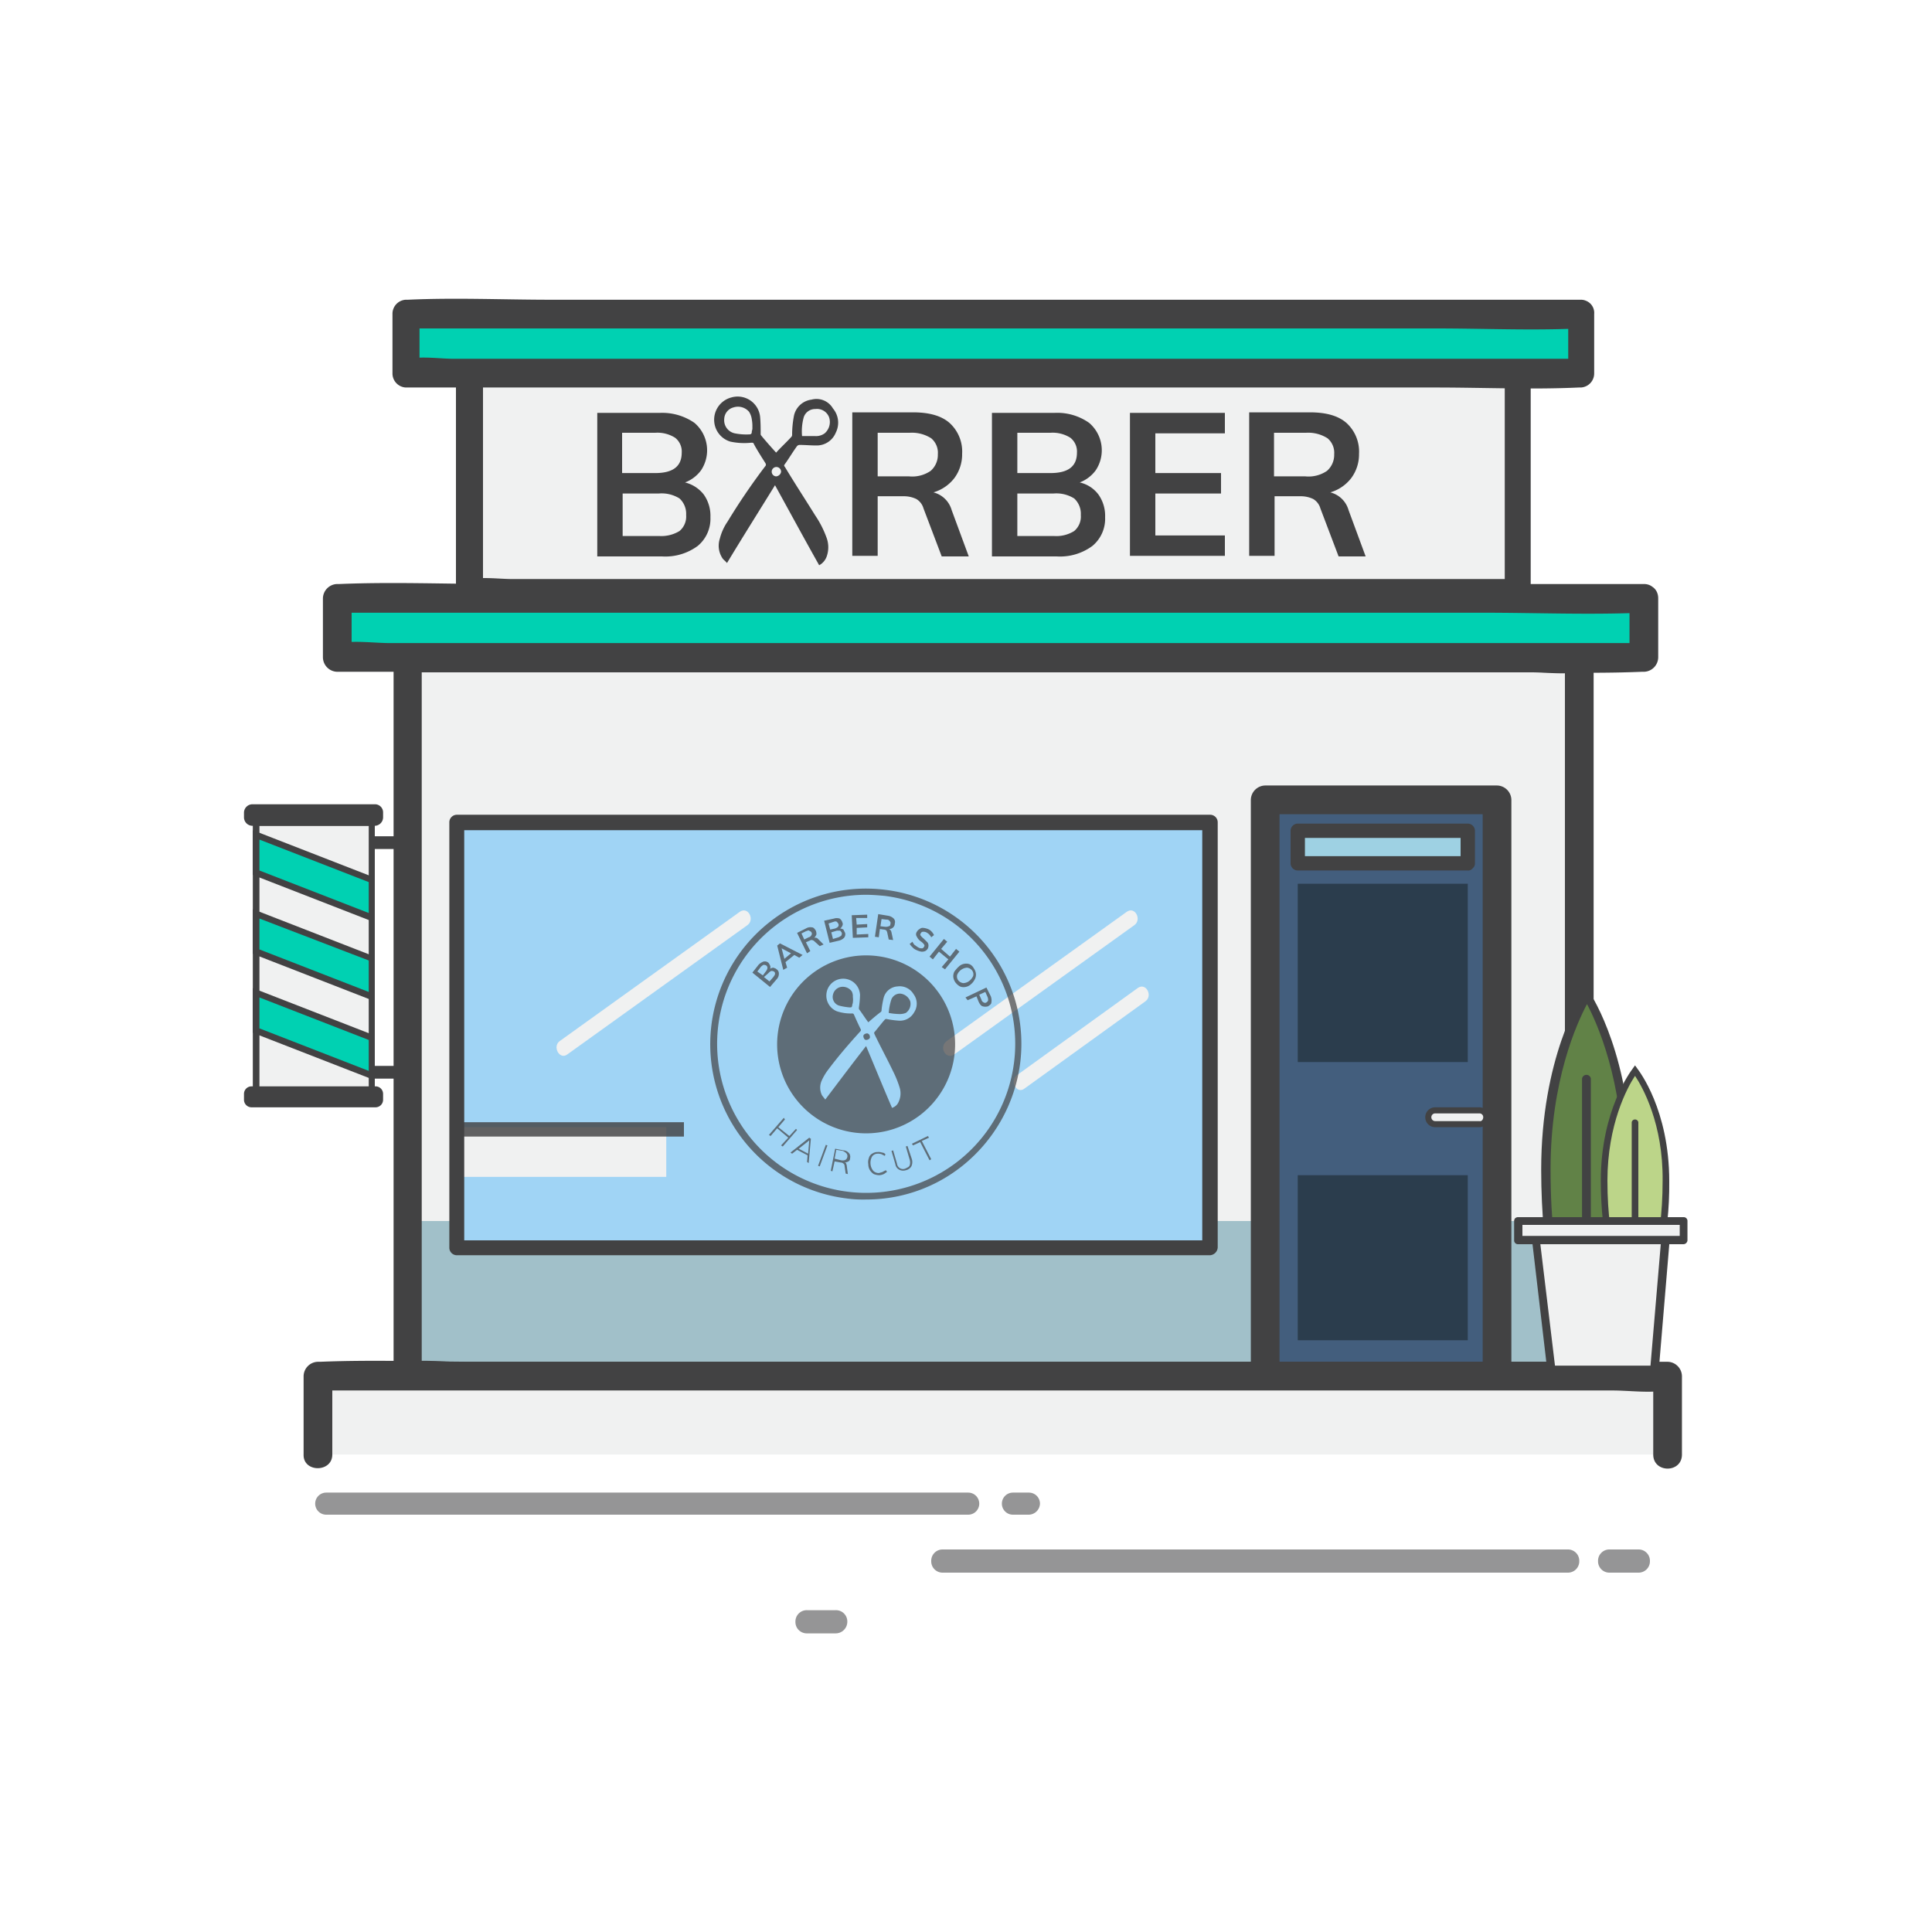 <svg id="Layer_1" data-name="Layer 1" xmlns="http://www.w3.org/2000/svg" viewBox="0 0 350 350"><defs><style>.cls-2{fill:#f0f1f1}.cls-3{fill:#424243}.cls-5{opacity:.56}.cls-7{fill:#2b3d4d}.cls-9{fill:#00d1b2}</style></defs><path style="fill:#a1c0c9" d="M73.8 119.2h212.3v130.1H73.8z"/><path class="cls-2" d="M73.8 119.2h212.3v102H73.8z"/><path class="cls-3" d="M286.1 246.7H82.5c-2.6 0-5.7-.4-8.3 0h-.4l2.6 2.6V119.2l-2.6 2.6h203.6c2.6 0 5.7.4 8.3 0h.4l-2.6-2.6v130.1c0 3.4 5.2 3.4 5.2 0V119.2a2.65 2.65 0 0 0-2.6-2.6H100c-8.6 0-17.2-.4-25.7 0h-.4a2.65 2.65 0 0 0-2.6 2.6v130.1a2.65 2.65 0 0 0 2.6 2.6H260c8.6 0 17.2.4 25.7 0h.4c3.4 0 3.4-5.2 0-5.2Z"/><path style="fill:#435e7d" d="M229.2 144.8h42v104.5h-42z"/><path class="cls-3" d="M271.2 246.7h-42l2.6 2.6V144.9l-2.6 2.6h42l-2.6-2.6v104.4c0 3.4 5.2 3.4 5.2 0V144.9a2.65 2.65 0 0 0-2.6-2.6h-42a2.65 2.65 0 0 0-2.6 2.6v104.4a2.65 2.65 0 0 0 2.6 2.6h42c3.4 0 3.4-5.2 0-5.2Z"/><g class="cls-5"><path class="cls-3" d="M175.4 274.4H59.1a2 2 0 0 1-2-2 2 2 0 0 1 2-2h116.3a2 2 0 0 1 2 2 2 2 0 0 1-2 2Z"/></g><g class="cls-5"><path class="cls-3" d="M186.4 274.4h-2.9a2 2 0 0 1-2-2 2 2 0 0 1 2-2h2.9a2 2 0 0 1 2 2 2.07 2.07 0 0 1-2 2Z"/></g><g class="cls-5"><path class="cls-3" d="M284 284.9H170.8a2.05 2.05 0 0 1-2.1-2.1 2.05 2.05 0 0 1 2.1-2.1H284a2.05 2.05 0 0 1 2.1 2.1 2.05 2.05 0 0 1-2.1 2.1Z"/></g><g class="cls-5"><path class="cls-3" d="M296.8 284.9h-5.2a2.05 2.05 0 0 1-2.1-2.1 2.05 2.05 0 0 1 2.1-2.1h5.2a2.05 2.05 0 0 1 2.1 2.1 2.05 2.05 0 0 1-2.1 2.1Z"/></g><g class="cls-5"><path class="cls-3" d="M151.4 295.9h-5.2a2.05 2.05 0 0 1-2.1-2.1 2.05 2.05 0 0 1 2.1-2.1h5.2a2.05 2.05 0 0 1 2.1 2.1 2.11 2.11 0 0 1-2.1 2.1Z"/></g><path style="fill:#a0d4f5" d="M81.5 149h136.7v77.1H81.5z"/><path class="cls-7" d="M235.1 212.9h30.8v29.9h-30.8z"/><path style="fill:#9ed1e3" d="M235.1 150.5h30.8v5.9h-30.8z"/><path class="cls-3" d="M267.2 150.5a1.32 1.32 0 0 0-1.3-1.3h-30.8a1.32 1.32 0 0 0-1.3 1.3v5.9a1.32 1.32 0 0 0 1.3 1.3h30.8a1 1 0 0 0 .8-.3.1.1 0 0 0 .1-.1.1.1 0 0 1 .1-.1 1.14 1.14 0 0 0 .3-.8Zm-2.6 4.6h-28.2v-3.3h28.2Z"/><path class="cls-7" d="M235.1 160.1h30.8v32.3h-30.8z"/><path class="cls-2" d="M258.7 202.8v-.7a.9.9 0 0 1 .9-.9h8.7a.9.9 0 0 1 .9.9v.7a.9.9 0 0 1-.9.9h-8.7a.9.9 0 0 1-.9-.9Z"/><path class="cls-3" d="M258.2 202.4a1.79 1.79 0 0 1 1.8-1.8h8a1.8 1.8 0 1 1 0 3.6h-8a1.79 1.79 0 0 1-1.8-1.8Zm10.5 0a.68.68 0 0 0-.7-.7h-8a.7.7 0 0 0 0 1.4h8c.4.1.7-.3.7-.7Z"/><path class="cls-9" d="M61.1 108.4h236.7v10.7H61.1z"/><path class="cls-3" d="M297.8 105.8H90.3c-9.6 0-19.2-.4-28.8 0h-.4a2.65 2.65 0 0 0-2.6 2.6v10.7a2.65 2.65 0 0 0 2.6 2.6h207.5c9.6 0 19.2.4 28.8 0h.4a2.65 2.65 0 0 0 2.6-2.6v-10.7c0-3.4-5.2-3.4-5.2 0v10.7l2.6-2.6H70.7c-2.9 0-6.3-.5-9.2 0h-.4l2.6 2.6v-10.7l-2.6 2.6h207.5c9.6 0 19.2.4 28.8 0h.4c3.3 0 3.3-5.2 0-5.2Z"/><path class="cls-2" d="M85 64.4h189.9v43.1H85z"/><path class="cls-3" d="M274.9 61.8H108.4c-7.7 0-15.4-.4-23.1 0H85a2.55 2.55 0 0 0-2.4 2.6v43.1a2.55 2.55 0 0 0 2.4 2.6h166.5c7.7 0 15.4.4 23.1 0h.3a2.55 2.55 0 0 0 2.4-2.6V64.4a2.36 2.36 0 1 0-4.7 0v43.1c.8-.9 1.6-1.7 2.4-2.6H92.9c-2.4 0-5.1-.4-7.5 0h-.3c.8.9 1.6 1.7 2.4 2.6V64.4c-.8.9-1.6 1.7-2.4 2.6h166.5c7.7 0 15.4.4 23.1 0h.3c2.9 0 3-5.2-.1-5.2Z"/><path class="cls-9" d="M73.6 56.9h212.8v10.7H73.6z"/><path class="cls-3" d="M286.4 54.3H99.8c-8.6 0-17.3-.4-25.9 0h-.4a2.55 2.55 0 0 0-2.4 2.6v10.7a2.55 2.55 0 0 0 2.4 2.6h186.6c8.6 0 17.3.4 25.9 0h.4a2.55 2.55 0 0 0 2.4-2.6V56.9a2.36 2.36 0 1 0-4.7 0v10.7c.8-.9 1.6-1.7 2.4-2.6H82.3c-2.6 0-5.7-.5-8.3 0h-.4c.8.9 1.6 1.7 2.4 2.6V56.9c-.8.9-1.6 1.7-2.4 2.6h186.6c8.6 0 17.3.4 25.9 0h.4c2.9 0 2.9-5.2-.1-5.2Z"/><path class="cls-2" d="M57.6 249.3h244.5v14.2H57.6z"/><path class="cls-3" d="M60.2 263.5v-14.2l-2.6 2.6h234.5c3.1 0 6.5.5 9.6 0h.4l-2.6-2.6v14.2c0 3.4 5.2 3.4 5.2 0v-14.2a2.65 2.65 0 0 0-2.6-2.6H87.7c-9.9 0-19.8-.4-29.7 0h-.4a2.65 2.65 0 0 0-2.6 2.6v14.2c-.1 3.3 5.2 3.3 5.2 0Z"/><path class="cls-2" d="M81.6 204.2h39.1v9H81.6z"/><path class="cls-3" d="M81.5 203.3h42.4v2.6H81.5z" style="opacity:.82"/><path class="cls-2" d="M102.8 191c10.9-7.8 21.7-15.6 32.6-23.4 1.4-1 .1-3.5-1.4-2.4-10.9 7.8-21.7 15.6-32.6 23.4-1.4 1 0 3.5 1.4 2.4Zm70.1 0c10.9-7.8 21.7-15.6 32.6-23.4 1.4-1 .1-3.5-1.4-2.4-10.9 7.8-21.7 15.6-32.6 23.4-1.5 1.1-.1 3.5 1.4 2.4Zm12.7 6.2c7.3-5.3 14.6-10.5 21.9-15.8 1.4-1 .1-3.5-1.4-2.4-7.3 5.3-14.6 10.5-21.9 15.8-1.4 1 0 3.5 1.4 2.4Z"/><path class="cls-3" d="M219.2 227.4H82.8a1.37 1.37 0 0 1-1.4-1.4v-77a1.37 1.37 0 0 1 1.4-1.4h136.4a1.37 1.37 0 0 1 1.4 1.4v77a1.5 1.5 0 0 1-1.4 1.4Zm-135.1-2.7h133.7v-74.3H84.1Zm43.4-135.1a6.65 6.65 0 0 1 1.2 4.1 6.39 6.39 0 0 1-2.3 5.2 9.88 9.88 0 0 1-6.5 1.9h-11.7v-26h11.3a10.24 10.24 0 0 1 6.3 1.8 6.53 6.53 0 0 1 1.2 8.6 6.43 6.43 0 0 1-2.9 2.2 6.15 6.15 0 0 1 3.4 2.2Zm-14.8-3.9h6c3.2 0 4.8-1.2 4.8-3.7a3.16 3.16 0 0 0-1.2-2.7 6 6 0 0 0-3.6-.9h-6Zm10.4 10.5a3.43 3.43 0 0 0 1.2-2.9 3.77 3.77 0 0 0-1.2-3 6.1 6.1 0 0 0-3.7-.9h-6.6v7.7h6.6a6.31 6.31 0 0 0 3.7-.9Zm52.4 4.6h-4.9l-3.3-8.7a2.9 2.9 0 0 0-1.3-1.7 5.21 5.21 0 0 0-2.3-.5H159v10.8h-4.6v-26h11c2.9 0 5.1.6 6.6 1.9a7 7 0 0 1 2.3 5.6 7.22 7.22 0 0 1-1.4 4.4 7.44 7.44 0 0 1-3.8 2.6 4.6 4.6 0 0 1 3.3 3.2Zm-10.8-14.5a5.89 5.89 0 0 0 3.9-1 3.84 3.84 0 0 0 1.3-3 3.43 3.43 0 0 0-1.2-2.9 6.52 6.52 0 0 0-3.9-1H159v7.9Zm34.3 3.3a6.65 6.65 0 0 1 1.2 4.1 6.39 6.39 0 0 1-2.3 5.2 9.88 9.88 0 0 1-6.5 1.9h-11.7v-26H191a10 10 0 0 1 6.3 1.8 6.53 6.53 0 0 1 1.2 8.6 6.43 6.43 0 0 1-2.9 2.2 5.82 5.82 0 0 1 3.4 2.2Zm-14.7-3.9h6c3.2 0 4.8-1.2 4.8-3.7a3.16 3.16 0 0 0-1.2-2.7 6 6 0 0 0-3.6-.9h-6Zm10.3 10.5a3.43 3.43 0 0 0 1.2-2.9 3.77 3.77 0 0 0-1.2-3 6.1 6.1 0 0 0-3.7-.9h-6.6v7.7h6.6a6.1 6.1 0 0 0 3.7-.9Zm10.1 4.6v-26h17.2v3.7h-12.6v7.2h11.9v3.7h-11.9V97h12.6v3.7h-17.2Zm42.7 0h-4.9l-3.3-8.7a2.9 2.9 0 0 0-1.3-1.7 5.21 5.21 0 0 0-2.3-.5h-4.7v10.8h-4.6v-26h11c2.9 0 5.1.6 6.6 1.9a7 7 0 0 1 2.3 5.6 7.22 7.22 0 0 1-1.4 4.4 7.44 7.44 0 0 1-3.8 2.6 4.6 4.6 0 0 1 3.3 3.2Zm-10.9-14.5a5.89 5.89 0 0 0 3.9-1 3.84 3.84 0 0 0 1.3-3 3.43 3.43 0 0 0-1.2-2.9 6.52 6.52 0 0 0-3.9-1h-5.8v7.9Z"/><path d="M294.8 211.9c0 17.4-3.3 31.5-7.4 31.5s-7.4-14.1-7.4-31.5c0-20.2 7.4-31.5 7.4-31.5s7.4 11 7.4 31.5Z" style="fill:#618247"/><path class="cls-3" d="M287.4 244.1c-5.3 0-8.2-16.6-8.2-32.2 0-20.2 7.2-31.4 7.5-31.9l.7-1 .7 1c.3.5 7.5 11.5 7.5 31.9 0 15.6-2.8 32.2-8.2 32.2Zm.1-62.2c-1.8 3.4-6.6 13.8-6.6 29.9 0 19.1 3.8 30.8 6.6 30.8s6.6-11.7 6.6-30.8c-.1-16.2-4.8-26.5-6.6-29.9Z"/><path class="cls-3" d="M287.4 239a.77.77 0 0 1-.8-.7v-42.9a.81.81 0 0 1 1.6 0v42.9a.71.71 0 0 1-.8.7Z"/><path d="M301.9 213.9c0 11-2.5 20-5.6 20s-5.6-9-5.6-20c0-12.8 5.6-20 5.6-20s5.6 7 5.6 20Z" style="fill:#bcd589"/><path class="cls-3" d="M296.2 234.4c-4.1 0-6.2-10.5-6.2-20.5 0-12.8 5.5-19.9 5.7-20.2l.5-.7.5.7c.2.3 5.7 7.3 5.7 20.3.1 9.8-2.1 20.4-6.2 20.4Zm0-39.5c-1.4 2.1-5 8.8-5 19 0 12.1 2.9 19.5 5 19.5s5-7.4 5-19.5c.1-10.3-3.6-16.9-5-19Z"/><path class="cls-3" d="M296.2 231.1a.56.56 0 0 1-.6-.5v-27.3a.61.61 0 0 1 1.2 0v27.3c0 .3-.2.5-.6.5Z"/><path class="cls-2" d="M299.7 248.2H281l-2.8-23.9h23.5l-2 23.9z"/><path class="cls-3" d="M300.1 248.6h-19.5v-.4l-2.8-24.4h24.5Zm-18.7-.9h17.9l2-22.9h-22.5Z"/><path class="cls-3" d="M299.7 248.9H281a.68.68 0 0 1-.7-.7l-2.8-23.9a.73.73 0 0 1 .2-.6c.1-.2.3-.2.6-.2h23.5a.76.76 0 0 1 .5.2 1.42 1.42 0 0 1 .2.6l-2 23.9a.85.85 0 0 1-.8.7Zm-18-1.5H299l1.9-22.4H279Z"/><path class="cls-2" d="M275 221.2h30v3.5h-30z"/><path class="cls-3" d="M305.4 225.1h-30.9v-4.4h30.9Zm-29.9-.9h29.1v-2.6h-29.1Z"/><path class="cls-3" d="M305 225.4h-30a.68.68 0 0 1-.7-.7v-3.5a.68.68 0 0 1 .7-.7h30a.68.68 0 0 1 .7.7v3.5a.75.75 0 0 1-.7.7Zm-29.2-1.5h28.5v-2h-28.5ZM63.6 151.5h9.1v2.3h-9.1zm0 41.6h9.1v2.3h-9.1z"/><path class="cls-2" d="M46.4 149h20.9v50.3H46.4z"/><path class="cls-3" d="M67.9 199.9H45.8v-51.4h22.1ZM47 198.7h19.8v-49.1H47Z"/><path class="cls-3" d="M67.9 145.7H45.7a1.54 1.54 0 0 0-1.5 1.5v.9a1.54 1.54 0 0 0 1.5 1.5h22.2a1.54 1.54 0 0 0 1.5-1.5v-.9a1.47 1.47 0 0 0-1.5-1.5Zm.1 51.1H45.6a1.37 1.37 0 0 0-1.4 1.4v1a1.37 1.37 0 0 0 1.4 1.4H68a1.37 1.37 0 0 0 1.4-1.4v-1a1.37 1.37 0 0 0-1.4-1.4Z"/><path class="cls-9" d="m67.3 166.2-20.9-8.1v-6.9l20.9 8.1v6.9z"/><path class="cls-3" d="m67.9 167.1-22.1-8.6v-8.1l22.1 8.6ZM47 157.7l19.8 7.7v-5.6L47 152.1Z"/><path class="cls-9" d="m67.3 180.5-20.9-8.1v-6.9l20.9 8.1v6.9z"/><path class="cls-3" d="m67.9 181.4-22.1-8.6v-8.1l22.1 8.6ZM47 172l19.8 7.7V174L47 166.4Z"/><path class="cls-9" d="m67.3 194.8-20.9-8.1v-6.9l20.9 8.1v6.9z"/><path class="cls-3" d="m67.9 195.7-22.1-8.6V179l22.1 8.6ZM47 186.3l19.8 7.7v-5.6L47 180.7Z"/><g style="opacity:.7"><path d="m146.4 209 .3-2.4-1.9 1.5 1.6.9zm-3.1-36.3-1.7-.9.5 1.9 1.2-1zm3.8-3.3a.45.45 0 0 0 0-.5c-.1-.2-.2-.3-.4-.3a1.27 1.27 0 0 0-.6.1l-.8.4.6 1.1.8-.4c.2-.1.4-.2.4-.4Zm5.6 39.2-1.2-.2-.3 1.6 1.2.3c.6.1 1-.1 1.1-.6s-.2-.9-.8-1.1Zm-1.2-40-1 .3.3 1.2 1-.3a1.07 1.07 0 0 0 .5-.3.75.75 0 0 0 .1-.5c-.1-.2-.1-.3-.3-.4Zm-12.7 6.4c-.2-.1-.3-.2-.5-.1s-.3.2-.5.4l-.6.8.9.7.6-.8c.3-.4.4-.7.1-1Zm1.4 2.1a.86.86 0 0 0 .3-.6.52.52 0 0 0-.2-.4c-.2-.1-.3-.2-.5-.1s-.3.2-.5.4l-.7.8 1 .8Zm35-1.8a2.09 2.09 0 0 0-1.8 1.3 1.3 1.3 0 0 0 .2 1 1.05 1.05 0 0 0 .9.5 2.09 2.09 0 0 0 1.8-1.3 1.3 1.3 0 0 0-.2-1 1.38 1.38 0 0 0-.9-.5Zm3 6.3a.45.45 0 0 0 .5 0c.2-.1.3-.2.3-.4a1.27 1.27 0 0 0-.1-.6l-.4-.9-1.1.5.4.9a1 1 0 0 0 .4.5Z" style="fill:none"/><path class="cls-3" d="M160.4 161.2a28.14 28.14 0 0 0-20.8 5.7 28.15 28.15 0 0 0 13.7 50.2 21.74 21.74 0 0 0 3.6.2 27.79 27.79 0 0 0 17.2-5.9 28.47 28.47 0 0 0 10.7-18.7 28.1 28.1 0 0 0-24.4-31.5Zm23.3 31.3a27 27 0 1 1-26.8-30.4c1.1 0 2.3.1 3.4.2a27 27 0 0 1 23.4 30.2Z"/><path class="cls-3" d="M163.1 180a1.68 1.68 0 0 0-1.6 1 10.08 10.08 0 0 0-.5 2.5 11 11 0 0 0 1.8.2 3 3 0 0 0 1.3-.2 2 2 0 0 0 .8-2.1 2.18 2.18 0 0 0-1.8-1.4Zm-8.8-.4a2 2 0 0 0-2-.8 1.82 1.82 0 0 0-1.4 1.4 1.64 1.64 0 0 0 1.2 2 11.27 11.27 0 0 0 1.8.3c.4 0 .4 0 .5-.4 0-.2.1-.3.1-.5a3.35 3.35 0 0 0 0-1 1.8 1.8 0 0 0-.2-1Z"/><path class="cls-3" d="M158.9 173.2a16.12 16.12 0 1 0 14 18 16.1 16.1 0 0 0-14-18Zm6.7 10.2a2.92 2.92 0 0 1-2.8 1.5 16.6 16.6 0 0 1-2.2-.3.37.37 0 0 0-.3.1c-.7.8-1.3 1.6-1.9 2.3-.1.1 0 .2 0 .3 1.1 2.3 2.3 4.5 3.4 6.8a18.77 18.77 0 0 1 1.2 3 3.57 3.57 0 0 1-.2 2.5 1.89 1.89 0 0 1-1.2 1.1c-1.6-3.7-3.1-7.4-4.7-11.2-2.5 3.2-4.9 6.4-7.4 9.7-.2-.3-.4-.5-.6-.8a3.11 3.11 0 0 1-.1-2.5 9.8 9.8 0 0 1 1.3-2.2c1.8-2.4 3.7-4.6 5.7-6.8.2-.2.2-.3.1-.5-.4-.8-.8-1.7-1.2-2.6-.1-.2-.2-.2-.4-.2a8 8 0 0 1-2.7-.4 3.06 3.06 0 0 1-1.9-2.8 3.05 3.05 0 0 1 6.1-.1 16.35 16.35 0 0 1-.2 2.2v.3c.6.8 1.1 1.6 1.7 2.4.8-.7 1.5-1.3 2.3-1.9a.37.37 0 0 0 .1-.3 15.72 15.72 0 0 1 .4-2.3 2.77 2.77 0 0 1 2.5-2 2.91 2.91 0 0 1 2.9 1.4 2.86 2.86 0 0 1 .1 3.3Zm-21.4 21.1-1.2 1.3-2-1.6 1.2-1.4-.2-.3-2.7 3.1.3.2 1.2-1.4 2 1.7-1.3 1.4.3.2 2.6-3-.2-.2zm-1 4.3.3.2.9-.7 1.9 1-.1 1.2.3.2.4-4.4-.3-.2Zm3.2.2-1.7-.9 1.9-1.5Zm1.8 2.2.3.1 1.4-3.8-.3-.1-1.4 3.8zm4.6-2.8-1.5-.3-.8 4 .3.1.4-1.8 1.1.2a.76.76 0 0 1 .5.2.52.52 0 0 1 .2.4l.2 1.4.4.1-.2-1.5c0-.2-.1-.3-.1-.4s-.2-.2-.3-.2a1.45 1.45 0 0 0 .7-.2.6.6 0 0 0 .3-.6 1 1 0 0 0-.2-.9 1.39 1.39 0 0 0-1-.5Zm.7 1.2c-.1.5-.5.7-1.1.6l-1.2-.3.3-1.6 1.2.2c.6.3.9.6.8 1.1Zm6.4 2.7c-.2.1-.4.1-.6.2a1.37 1.37 0 0 1-1.1-.4 2.23 2.23 0 0 1-.5-1.3 2.27 2.27 0 0 1 .3-1.3 1.23 1.23 0 0 1 1-.5 1.7 1.7 0 0 1 .7.1l.6.3.1-.3a.86.86 0 0 0-.6-.3 2 2 0 0 0-.8-.1 1.69 1.69 0 0 0-1 .3 1.24 1.24 0 0 0-.6.8 2 2 0 0 0-.1 1.1 2 2 0 0 0 .3 1.1 2.34 2.34 0 0 0 .7.7 3 3 0 0 0 1 .2 2.35 2.35 0 0 0 .8-.2c.2-.1.4-.3.6-.4l-.2-.3a3.33 3.33 0 0 0-.6.3Zm4.5-4.7-.3.1.7 2.4a1.7 1.7 0 0 1 0 1c-.1.3-.4.4-.8.6a1.09 1.09 0 0 1-1.5-.9l-.7-2.4-.3.1.7 2.4a1.32 1.32 0 0 0 .7 1 1.57 1.57 0 0 0 1.2.1 1.53 1.53 0 0 0 1-.7 1.84 1.84 0 0 0 .1-1.3Zm3.9-1.5-.2-.3-2.9 1.4.2.3 1.3-.6 1.7 3.3.3-.2-1.7-3.3 1.3-.6zm-27.6-28.7a1.43 1.43 0 0 0 .4-1 .91.91 0 0 0-.4-.8c-.2-.2-.4-.2-.6-.3a1.42 1.42 0 0 0-.6.2.64.64 0 0 0 0-.6 2.19 2.19 0 0 0-.3-.5 1 1 0 0 0-.9-.2 2.36 2.36 0 0 0-.9.6l-1.1 1.4 3.2 2.6Zm-3.5-1.4.6-.8a1.76 1.76 0 0 1 .5-.4.9.9 0 0 1 .5.1c.3.2.3.6 0 1l-.6.8Zm2 .3a1.76 1.76 0 0 1 .5-.4.9.9 0 0 1 .5.1.4.4 0 0 1 .2.4c0 .2-.1.3-.3.6l-.7.8-1-.8Zm3.4-1-.3-1 1.6-1.3.9.5.6-.5-4.1-2.1-.5.4 1.1 4.4Zm.7-2.6-1.2 1-.5-1.9Zm3.5-.4-.8-1.6.7-.3a.6.6 0 0 1 .4-.1c.1 0 .2.1.3.1l1.1 1 .7-.3-1-1a.66.66 0 0 0-.7-.2 2.09 2.09 0 0 0 .4-.6 1.7 1.7 0 0 0-.1-.7c-.2-.3-.4-.6-.7-.6a1.54 1.54 0 0 0-1.1.2l-1.6.8 1.8 3.7Zm-1.6-3.2.8-.4c.3-.1.5-.2.6-.1s.3.1.4.3a.45.45 0 0 1 0 .5.7.7 0 0 1-.5.4l-.8.4Zm6.8 1.3a1.93 1.93 0 0 0 .9-.5 1 1 0 0 0 .2-.9l-.3-.6a1.42 1.42 0 0 0-.6-.2 1 1 0 0 0 .4-.5.64.64 0 0 0 0-.6 1.28 1.28 0 0 0-.5-.7 1.7 1.7 0 0 0-1 0l-1.8.4 1 4Zm.2-1.8a1.38 1.38 0 0 1 .3.4.75.75 0 0 1-.1.5 2.19 2.19 0 0 1-.5.3l-1 .3-.3-1.2 1-.3ZM151 167q.45-.15.6 0a1.38 1.38 0 0 1 .3.4c.1.4-.1.6-.6.8l-.9.2-.3-1.1Zm6.3 2.8v-.6l-2.1.1v-1.2l1.9-.1v-.6l-1.9.1-.1-1.2h2v-.6l-2.8.1.2 4.1 2.8-.1zm2.1-1.5.7.1c.2 0 .3.1.4.1s.1.2.2.3l.3 1.4.8.1-.3-1.4a.92.92 0 0 0-.4-.6 1 1 0 0 0 1-1 .9.9 0 0 0-.2-.9 1.87 1.87 0 0 0-1-.5l-1.8-.3-.6 4.1.7.1Zm.3-1.8.9.1a.6.6 0 0 1 .6.3.44.44 0 0 1 .1.5c0 .2-.1.4-.3.4a1.27 1.27 0 0 1-.6.1l-.9-.1Zm6.3 5.6a3.18 3.18 0 0 0 .9.3 1.48 1.48 0 0 0 .7-.1 1.21 1.21 0 0 0 .5-.5 1.27 1.27 0 0 0 .1-.6.86.86 0 0 0-.3-.6l-.6-.6a2.25 2.25 0 0 1-.5-.5.3.3 0 0 1 0-.4c.1-.2.2-.3.4-.3a1.27 1.27 0 0 1 .6.1 2 2 0 0 1 .9.9l.5-.4a2.09 2.09 0 0 0-.4-.6 1.79 1.79 0 0 0-.7-.5 3.09 3.09 0 0 0-.8-.2.84.84 0 0 0-.7.2 1.21 1.21 0 0 0-.5.5.75.75 0 0 0 0 .9 2.17 2.17 0 0 0 .8.9 2.25 2.25 0 0 1 .5.5.3.3 0 0 1 0 .4c-.1.2-.2.3-.4.3a1.08 1.08 0 0 1-.7-.2c-.2-.1-.4-.3-.6-.4a2.09 2.09 0 0 1-.4-.6l-.5.4a2.65 2.65 0 0 0 .5.6 1.79 1.79 0 0 0 .7.5Zm3 1.7 1.1-1.4 1.7 1.4-1.2 1.4.6.4 2.6-3.2-.6-.5-1.1 1.4-1.6-1.4 1.1-1.3-.6-.5-2.6 3.2.6.5zm6.7.9a1.73 1.73 0 0 0-1-.1 1.91 1.91 0 0 0-1 .5 6.47 6.47 0 0 0-.8.9 1.8 1.8 0 0 0-.2 1 2.11 2.11 0 0 0 .4 1 2.7 2.7 0 0 0 .8.7 1.73 1.73 0 0 0 1 .1 1.91 1.91 0 0 0 1-.5 2.76 2.76 0 0 0 .7-.9 1.8 1.8 0 0 0 .2-1 2.11 2.11 0 0 0-.4-1 1.58 1.58 0 0 0-.7-.7Zm-.1 3a1.86 1.86 0 0 1-1.1.4 1.38 1.38 0 0 1-.9-.5 1.16 1.16 0 0 1-.2-1 2.09 2.09 0 0 1 1.8-1.3 1.38 1.38 0 0 1 .9.5 1.16 1.16 0 0 1 .2 1 2.43 2.43 0 0 1-.7.9Zm-.3 3.5 1.6-.7.4 1c.2.4.4.7.7.8a1.7 1.7 0 0 0 1 0c.3-.2.6-.4.6-.7a2.16 2.16 0 0 0-.1-1.1l-.8-1.6-3.8 1.8Zm3.2-1.5.4.9a1.27 1.27 0 0 1 .1.6c0 .2-.2.3-.3.4a.45.45 0 0 1-.5 0 .7.7 0 0 1-.4-.5l-.4-.9Z"/><path class="cls-3" d="M157.1 187.2c-.3 0-.7.2-.7.5s.2.7.5.7.7-.2.7-.5-.1-.6-.5-.7Z"/></g><path class="cls-3" d="M147 72.4a3.71 3.71 0 0 0-3.2 3.1 18.16 18.16 0 0 0-.3 3.2.6.6 0 0 1-.1.4c-.9 1-1.9 1.9-2.8 2.9-.9-1-1.8-2-2.7-3.1a.37.37 0 0 1-.1-.3c0-1 0-2-.1-3.1a4.09 4.09 0 0 0-5.2-3.5 4.17 4.17 0 0 0-3.1 4.5 4.11 4.11 0 0 0 2.9 3.5 12 12 0 0 0 3.8.2c.3 0 .4 0 .5.3.6 1.1 1.3 2.2 2 3.3.2.3.2.5 0 .7a117 117 0 0 0-6.8 10 9.58 9.58 0 0 0-1.4 3.1 4.08 4.08 0 0 0 .4 3.4c.2.4.6.6.9 1 2.9-4.8 5.8-9.4 8.7-14.1 2.7 4.9 5.3 9.7 8 14.5a2.91 2.91 0 0 0 1.4-1.7 5 5 0 0 0-.1-3.4 17.94 17.94 0 0 0-2-3.9c-1.8-2.9-3.7-5.8-5.5-8.8-.1-.1-.2-.3-.1-.4.8-1.1 1.5-2.3 2.3-3.4a.76.76 0 0 1 .4-.2c1 0 2 .1 3.1.1a3.72 3.72 0 0 0 3.5-2.3 4 4 0 0 0-.5-4.4 3.45 3.45 0 0 0-3.9-1.6Zm-10.7 5a1.48 1.48 0 0 1-.1.7c0 .5-.1.6-.6.6a10.55 10.55 0 0 1-2.5-.2 2.42 2.42 0 0 1-1.9-2.6 2.25 2.25 0 0 1 1.7-2.1 2.64 2.64 0 0 1 2.8.8 3.36 3.36 0 0 1 .5 1.4 6.6 6.6 0 0 1 .1 1.4Zm4.3 8.9a.85.85 0 1 1 .9-.8 1 1 0 0 1-.9.8Zm8.8-7.8a2.62 2.62 0 0 1-1.7.5h-2.4a9.61 9.61 0 0 1 .3-3.4 2.16 2.16 0 0 1 2.1-1.5 2.34 2.34 0 0 1 2.5 1.5 2.72 2.72 0 0 1-.8 2.9Z"/></svg>